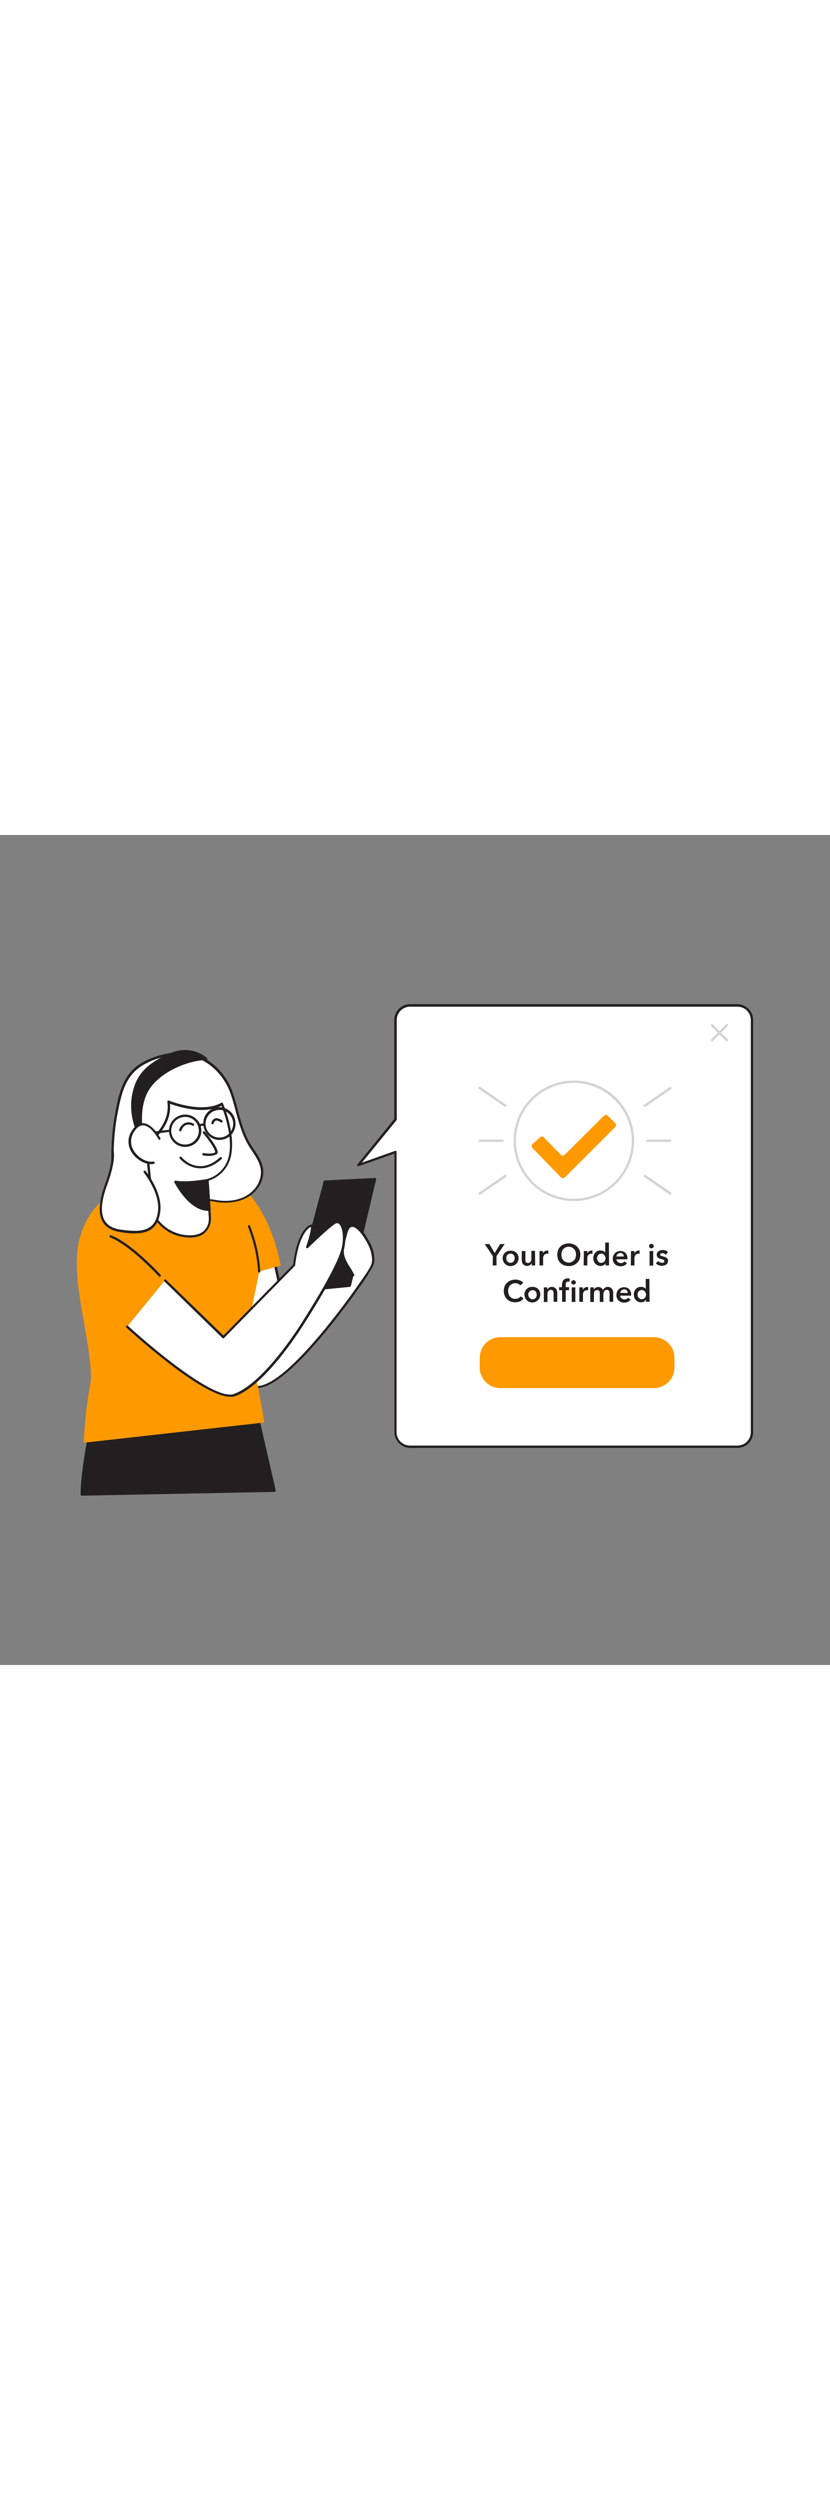 <svg version="1.1" id="Layer_1" xmlns="http://www.w3.org/2000/svg" xmlns:xlink="http://www.w3.org/1999/xlink" x="0px" y="0px" viewBox="0 0 500 500" style="width: 166px;" xml:space="preserve" data-imageid="order-confirmed-94" imageName="Order Confirmed" class="illustrations_image">
<rect x="0" y="0" width="500" height="500" fill="#808080" stroke="none"/>
<style type="text/css">
	.st0_order-confirmed-94{fill:#FFFFFF;}
	.st1_order-confirmed-94{fill:#231F20;}
	.st2_order-confirmed-94{fill:#68E1FD;}
	.st3_order-confirmed-94{fill:none;}
	.st4_order-confirmed-94{fill:#D1D3D4;}
</style>
<g id="Character_order-confirmed-94">
	<path class="st0_order-confirmed-94" d="M163.8,249.2l9.1,42l34.4-39.1l14,12.4c0,0-48.7,72.4-68.1,67.7S139,300,134.9,270.5S163.8,249.2,163.8,249.2z&#10;&#9;&#9;"/>
	<path class="st1_order-confirmed-94" d="M155,333.1c-0.7,0-1.3-0.1-2-0.2c-14.8-3.6-15.7-19.6-16.9-39.9c-0.4-7.2-0.8-14.7-1.9-22.5&#10;&#9;&#9;c-1.2-8.3,0.5-14.5,4.8-18.4c8.5-7.6,24.3-3.8,24.9-3.6c0.3,0.1,0.5,0.3,0.5,0.5l8.9,40.6l33.4-38c0.2-0.3,0.7-0.3,1-0.1&#10;&#9;&#9;c0,0,0,0,0,0l14,12.4c0.3,0.2,0.3,0.6,0.1,0.9C219.9,267.8,175.7,333.1,155,333.1z M154.2,248.9c-4.8,0-10.4,0.9-14.3,4.4&#10;&#9;&#9;s-5.4,9.3-4.4,17.2s1.5,15.3,1.9,22.6c1.1,19.7,2,35.2,15.8,38.6c7.6,1.9,21.7-9.1,40.6-31.8c13.1-15.7,24.3-32,26.4-35.1l-13-11.5&#10;&#9;&#9;l-33.9,38.5c-0.2,0.2-0.4,0.3-0.7,0.2c-0.3-0.1-0.5-0.3-0.5-0.5l-9.1-41.6C160.2,249.2,157.2,248.9,154.2,248.9L154.2,248.9z"/>
	<path class="st1_order-confirmed-94" d="M51.6,373.2c-2.8,18.9-2.4,24.1-2.4,24.1l116.1-2.3l-15.3-66.4l-89,9.5C56.7,349.5,53.5,361.2,51.6,373.2z"/>
	<path class="st1_order-confirmed-94" d="M49.3,398c-0.4,0-0.7-0.3-0.7-0.6c0-0.2-0.5-5.5,2.4-24.3l0,0c1.9-12,5.1-23.8,9.5-35.2&#10;&#9;&#9;c0.1-0.2,0.3-0.4,0.6-0.4l89-9.5c0.4,0,0.7,0.2,0.8,0.5l15.2,66.3c0,0.2,0,0.4-0.1,0.6c-0.1,0.2-0.3,0.3-0.5,0.3L49.3,398L49.3,398&#10;&#9;&#9;z M52.3,373.3c-2.2,15-2.4,21.4-2.4,23.3l114.5-2.3l-14.9-64.9l-88,9.4C57.3,349.9,54.2,361.5,52.3,373.3L52.3,373.3z"/>
	<path class="st2_order-confirmed-94 targetColor" d="M50.4,366.1l108.8-12.2c-10.1-64.7-15.3-30.5-3-91l12.9-3.5c-6-31.3-20.7-45-20.7-45&#10;&#9;&#9;C134,188.5,99,203.6,99,203.6s-40.2,3.2-50.6,37.9c-6.9,23,4.9,55.1,6.4,83C55.2,332.5,52.5,332.1,50.4,366.1z" style="fill: rgb(255, 153, 0);"/>
	<path class="st0_order-confirmed-94" d="M129,220.2c-4-0.6-7.9-1.3-12.1-0.2c-6.2,1.7-11.7,5.3-18.1,6.8c-6.8,1.6-14.3,1.6-21.3,2&#10;&#9;&#9;c-2,0.1,0.2,2.7-1.6,1.6c-6.2-3.7-6.7-12.1-7.3-18.4c-1.3-14.5-1.3-29.4,1.4-43.8c2.4-12.6,4.8-24.6,17-31c8.9-4.7,21.4-7.5,31.2-4&#10;&#9;&#9;c9.9,3.5,17.9,12.4,21.3,22.2c3.8,10.9,5,22,11.3,32c2.8,4.4,6.3,8.7,6.9,13.9c0.8,6.2-2.9,12.5-8.2,15.9s-11.9,4.1-18.2,3.4&#10;&#9;&#9;C130.6,220.5,129.8,220.4,129,220.2z"/>
	<path class="st1_order-confirmed-94" d="M76.5,231.4c-0.4,0-0.7-0.1-1-0.4c-6.3-3.7-7-11.8-7.5-18.2l-0.1-0.8c-1.5-16.6-1-30.9,1.4-44&#10;&#9;&#9;c2.3-12.2,4.6-24.8,17.4-31.5c8-4.2,21.2-7.8,31.8-4.1c9.8,3.5,18.1,12.2,21.7,22.7c1.2,3.6,2.2,7.2,3.1,10.7&#10;&#9;&#9;c2,7.5,3.9,14.5,8.1,21.2c0.5,0.8,1,1.6,1.6,2.4c2.4,3.6,4.9,7.4,5.5,11.8c0.8,6.2-2.6,12.8-8.5,16.5c-6.3,4-13.6,4.1-18.6,3.5&#10;&#9;&#9;c-0.8-0.1-1.7-0.2-2.5-0.4l-0.6-0.1c-3.8-0.6-7.4-1.1-11.2-0.1c-2.9,0.9-5.7,1.9-8.4,3.2c-3.1,1.5-6.4,2.7-9.7,3.6&#10;&#9;&#9;c-5.8,1.4-12.1,1.6-18.1,1.8l-3.3,0.1c-0.1,0-0.2,0-0.3,0.1c0,0.2,0,0.3,0,0.5c0.1,0.4,0,0.9-0.3,1.2&#10;&#9;&#9;C76.7,231.3,76.6,231.4,76.5,231.4z M108.6,132.4c-7.4,0.2-14.7,2-21.2,5.5c-12.2,6.4-14.4,18.6-16.7,30.5&#10;&#9;&#9;c-2.4,12.9-2.9,27.1-1.4,43.6l0.1,0.8c0.5,6,1.2,13.4,6.4,16.9c0-0.3,0.1-0.7,0.3-0.9c0.3-0.4,0.8-0.6,1.3-0.6l3.3-0.1&#10;&#9;&#9;c6-0.2,12.1-0.5,17.8-1.8c3.3-0.9,6.4-2,9.5-3.5c2.8-1.3,5.6-2.4,8.6-3.3c4.1-1.1,7.8-0.5,11.8,0.1l0.6,0.1l0,0l2.5,0.4&#10;&#9;&#9;c4.8,0.6,11.8,0.5,17.7-3.3c5.4-3.4,8.6-9.5,7.9-15.2c-0.5-4.1-2.9-7.7-5.2-11.2c-0.5-0.8-1.1-1.6-1.6-2.4&#10;&#9;&#9;c-4.3-6.9-6.3-14.3-8.3-21.6c-0.9-3.5-1.9-7.1-3.1-10.6c-3.5-10.1-11.5-18.5-20.9-21.8C115,132.9,111.8,132.3,108.6,132.4z"/>
	<path class="st0_order-confirmed-94" d="M133.7,162.1c0,0,7.2,16.8,5.1,30c-1,7.5-6.4,13.7-13.7,15.8l1.5,23.1c0,0,0.9,11.8-13.7,10.9&#10;&#9;&#9;c-8.6-0.6-16.2-5.5-20.3-13.1l-4.3-42.3c0,0,15.8-10.5,13.4-25.6C101.5,160.8,121.6,169,133.7,162.1z"/>
	<path class="st1_order-confirmed-94" d="M114.3,242.5c-0.5,0-1,0-1.6-0.1c-14.8-0.9-20.8-13.3-20.9-13.5c0-0.1-0.1-0.1-0.1-0.2l-4.3-42.3&#10;&#9;&#9;c0-0.3,0.1-0.5,0.3-0.7c0.2-0.1,15.4-10.4,13.1-24.9c0-0.3,0.1-0.5,0.3-0.7c0.2-0.2,0.5-0.2,0.7-0.1c0.2,0.1,19.9,8,31.5,1.3&#10;&#9;&#9;c0.2-0.1,0.4-0.1,0.6-0.1c0.2,0.1,0.3,0.2,0.4,0.4c0.3,0.7,7.3,17.1,5.1,30.4c-1.1,7.6-6.4,13.9-13.7,16.2l1.4,22.5&#10;&#9;&#9;c0.1,3.1-1,6-3.1,8.3C121.9,241.4,118.6,242.5,114.3,242.5z M93.1,228.5c4,7.3,11.4,12,19.7,12.6c4.6,0.3,8.1-0.7,10.3-2.9&#10;&#9;&#9;c1.8-2,2.8-4.5,2.7-7.2l-1.5-23.1c0-0.3,0.2-0.7,0.6-0.7c7.1-2,12.2-8,13.2-15.2c1.9-11.3-3.4-25.5-4.7-28.9&#10;&#9;&#9;c-10.8,5.6-26.6,0.4-31-1.2c1.3,13.5-11.2,23.2-13.5,24.9L93.1,228.5z"/>
	<path class="st1_order-confirmed-94" d="M125.9,193.3c-1.2,0-2.4-0.1-3.5-0.3c-0.4-0.1-0.6-0.5-0.5-0.9c0.1-0.3,0.4-0.6,0.8-0.5c0.1,0,4.7,0.9,6.9-0.4&#10;&#9;&#9;c0.3-1.8-4.1-7.9-7.3-11.6c-0.3-0.3-0.2-0.7,0.1-1c0.3-0.3,0.7-0.2,1,0.1c0,0,0,0,0,0c1.4,1.6,8.1,9.7,7.7,12.6&#10;&#9;&#9;c-0.1,0.5-0.3,0.9-0.7,1.1C128.9,193,127.4,193.4,125.9,193.3z"/>
	<path class="st1_order-confirmed-94" d="M120.8,200.8c-0.8,0-1.7-0.1-2.5-0.2c-5.7-1-9.6-5-10.1-5.9c-0.2-0.3-0.1-0.8,0.3-0.9c0,0,0,0,0,0&#10;&#9;&#9;c0.3-0.2,0.8,0,0.9,0.3c2.4,2.7,5.6,4.6,9.2,5.2c4.7,0.8,9.4-1,14-5.2c0.3-0.2,0.8-0.1,1,0.2c0.2,0.2,0.2,0.6,0,0.8&#10;&#9;&#9;C129.4,198.9,125.1,200.8,120.8,200.8z"/>
	<path class="st1_order-confirmed-94" d="M125,207.8c0,0-12.2,2.3-19.4,1c0,0,8.9,17.7,20.6,16.8L125,207.8z"/>
	<path class="st1_order-confirmed-94" d="M125.4,226.4c-11.6,0-20-16.5-20.4-17.2c-0.1-0.2-0.1-0.5,0.1-0.7c0.2-0.2,0.4-0.3,0.7-0.3c7,1.3,19-1,19.1-1&#10;&#9;&#9;c0.4-0.1,0.8,0.2,0.8,0.6c0,0,0,0,0,0.1l1.2,17.8c0,0.4-0.3,0.7-0.6,0.7c0,0,0,0,0,0L125.4,226.4z M106.9,209.7&#10;&#9;&#9;c2.2,3.8,9.5,15.2,18.5,15.2h0.1l-1.1-16.3C121.7,209.1,113.1,210.4,106.9,209.7z"/>
	<polygon class="st1_order-confirmed-94" points="195.6,208.6 226,207.1 210.8,271.5 178.1,274.7 &#9;"/>
	<path class="st1_order-confirmed-94" d="M178.1,275.4c-0.2,0-0.4-0.1-0.5-0.2c-0.1-0.2-0.2-0.4-0.1-0.6l17.5-66c0.1-0.3,0.3-0.5,0.6-0.5l30.3-1.5&#10;&#9;&#9;c0.2,0,0.4,0.1,0.6,0.2c0.1,0.2,0.2,0.4,0.1,0.6l-15.2,64.3c-0.1,0.3-0.3,0.5-0.6,0.5L178.1,275.4L178.1,275.4z M196.1,209.3&#10;&#9;&#9;L179,273.9l31.1-3.1l14.9-62.9L196.1,209.3z"/>
	<path class="st1_order-confirmed-94" d="M156.2,263.6c-0.4,0-0.7-0.3-0.7-0.6c-0.6-9.3-2.7-18.4-6.1-27c-0.1-0.4,0.1-0.8,0.4-0.9&#10;&#9;&#9;c0.3-0.1,0.7,0,0.8,0.3c3.5,8.8,5.6,18.1,6.2,27.5C156.9,263.2,156.6,263.6,156.2,263.6C156.3,263.6,156.3,263.6,156.2,263.6&#10;&#9;&#9;L156.2,263.6z"/>
	<path class="st1_order-confirmed-94" d="M108.6,178.5c-0.1,0-0.1,0-0.2,0c-0.4-0.1-0.6-0.5-0.5-0.9c0,0,0,0,0,0c0.6-1.8,1.8-3.3,3.5-4.1&#10;&#9;&#9;c1.7-0.7,3.6-0.5,5.2,0.4c0.4,0.2,0.5,0.6,0.3,0.9s-0.6,0.5-0.9,0.3c0,0,0,0,0,0c-1.2-0.7-2.7-0.8-4-0.4c-1.3,0.7-2.3,1.9-2.7,3.3&#10;&#9;&#9;C109.2,178.3,108.9,178.5,108.6,178.5z"/>
	<path class="st1_order-confirmed-94" d="M128,174.3h-0.1c-0.4-0.1-0.6-0.4-0.6-0.8c0.2-1.2,1-2.2,2-2.7c1.2-0.5,2.7-0.1,4.5,1.1c0.3,0.2,0.4,0.7,0.2,1&#10;&#9;&#9;c0,0,0,0,0,0c-0.2,0.3-0.7,0.4-1,0.2c0,0,0,0,0,0c-1.3-0.9-2.4-1.3-3.1-1c-0.6,0.4-1.1,1-1.2,1.7&#10;&#9;&#9;C128.6,174.1,128.3,174.3,128,174.3z"/>
	<path class="st0_order-confirmed-94" d="M67.8,190.4c0,0,1.7,5.1-3.7,20s-5.2,26.2,8.4,28.3s21.5,0.4,23.3-11.1S87.2,203,87.2,203"/>
	<path class="st1_order-confirmed-94" d="M81,240c-2.9,0-5.7-0.3-8.6-0.8c-5-0.8-8.5-2.8-10.5-6.1c-2.9-4.9-2.4-12.4,1.5-23.1&#10;&#9;&#9;c5.2-14.3,3.7-19.4,3.7-19.5c-0.1-0.4,0.1-0.7,0.4-0.9c0,0,0,0,0,0c0.4-0.1,0.8,0.1,0.9,0.4c0,0,0,0,0,0c0.1,0.2,1.7,5.5-3.7,20.4&#10;&#9;&#9;c-3.8,10.3-4.3,17.4-1.6,21.9c1.8,2.9,4.8,4.7,9.5,5.4c12.9,1.9,20.8,0.8,22.5-10.6c1.7-11.1-8.4-23.7-8.5-23.8&#10;&#9;&#9;c-0.2-0.3-0.2-0.7,0.1-1c0.3-0.2,0.7-0.2,1,0.1c0.4,0.5,10.6,13.2,8.8,24.9C95.1,237,89.4,240,81,240z"/>
	<path class="st0_order-confirmed-94" d="M214.1,274.7c11.2-15.9,11.2-15.9,10.6-21.4c-0.5-4.2-2.6-7.9-4.8-11.4c-2.8-4.4-8.9-11.1-11.2-2.2&#10;&#9;&#9;c-1.1,4.3-2.9,9.7-1.7,14.1c1.1,4.1,4.2,7.5,5.9,11.4"/>
	<path class="st1_order-confirmed-94" d="M214.1,275.4c-0.1,0-0.3,0-0.4-0.1c-0.3-0.2-0.4-0.6-0.2-1c0,0,0,0,0,0c11.1-15.7,11.1-15.7,10.4-20.9&#10;&#9;&#9;c-0.5-4.2-2.7-7.9-4.7-11.1c-2.1-3.3-5.2-6.6-7.3-6.2c-1.4,0.2-2.3,2.2-2.7,3.9l-0.4,1.5c-1.1,4-2.3,8.5-1.3,12.2&#10;&#9;&#9;c0.8,2.4,1.9,4.6,3.3,6.6c1,1.5,1.8,3,2.6,4.6c0.2,0.4,0,0.8-0.4,0.9c-0.4,0.2-0.8,0-0.9-0.4l0,0c-0.7-1.5-1.6-3-2.5-4.5&#10;&#9;&#9;c-1.5-2.2-2.6-4.5-3.4-7c-1.1-4.1,0.1-8.8,1.3-13l0.4-1.5c0.8-3,2.1-4.6,3.8-4.9c3.6-0.6,7.6,5.1,8.7,6.9c2.1,3.3,4.4,7.2,4.9,11.6&#10;&#9;&#9;c0.7,5.7,0.7,5.7-10.7,21.8C214.6,275.2,214.3,275.4,214.1,275.4z"/>
	<path class="st0_order-confirmed-94" d="M76.6,296.2c0,0,50.3,46.4,64.6,41.1s31.1-27.5,40.9-42.9s22.6-36.8,24.5-46.3s-1.1-16.6-4.6-14.8&#10;&#9;&#9;s-16.9,14.8-16.9,14.8s4.5-12.8,2.4-12.8s-8.3,5.6-10.4,23.7l-42.7,43.4l-35.1-34.1"/>
	<path class="st1_order-confirmed-94" d="M138.7,338.4c-17.2,0-60.6-39.9-62.6-41.7c-0.3-0.3-0.3-0.7,0-1c0,0,0,0,0,0c0.3-0.3,0.7-0.3,1,0&#10;&#9;&#9;c0.1,0.1,12.7,11.7,26.9,22.5c18.6,14.2,31.4,20.6,37,18.5c16.3-6,35.2-34.1,40.6-42.6c10.1-15.9,22.6-36.7,24.4-46&#10;&#9;&#9;c1.3-6.8,0.1-12.4-1.9-13.9c-0.5-0.4-1.2-0.5-1.8-0.2c-3.4,1.7-16.6,14.6-16.7,14.7c-0.3,0.3-0.7,0.3-1,0c-0.2-0.2-0.3-0.5-0.2-0.7&#10;&#9;&#9;c1.7-4.9,3.2-10.6,2.9-11.9c-1.4,0.3-7.4,4.8-9.5,23.1c0,0.2-0.1,0.3-0.2,0.4L135,303c-0.3,0.3-0.7,0.3-1,0l-35-34.1&#10;&#9;&#9;c-0.3-0.3-0.3-0.7,0-1c0,0,0,0,0,0c0.3-0.3,0.7-0.3,1,0l34.6,33.6l42-42.7c2.1-18.1,8.4-24.1,11-24.1h0.1c0.4,0,0.7,0.2,0.9,0.5&#10;&#9;&#9;c0.9,1.4-0.5,6.6-1.7,10.5c3.9-3.8,12.2-11.6,15-13c1-0.5,2.3-0.4,3.2,0.4c2.7,2.1,3.7,8.5,2.4,15.3c-1.9,9.5-14.4,30.5-24.6,46.5&#10;&#9;&#9;c-7,11-25.1,37.2-41.3,43.2C140.6,338.3,139.6,338.5,138.7,338.4z"/>
	<path class="st1_order-confirmed-94" d="M111.5,187.9c-5.4,0-9.7-4.4-9.7-9.8s4.4-9.7,9.8-9.7c4.6,0,8.6,3.3,9.5,7.8l0,0c1.1,5.3-2.3,10.4-7.6,11.5&#10;&#9;&#9;C112.8,187.8,112.2,187.9,111.5,187.9z M111.5,169.8c-0.6,0-1.1,0.1-1.7,0.2c-4.5,0.9-7.4,5.3-6.5,9.8c0.9,4.5,5.3,7.4,9.8,6.5&#10;&#9;&#9;c4.5-0.9,7.4-5.3,6.5-9.8c0,0,0,0,0,0l0,0C118.9,172.6,115.5,169.8,111.5,169.8L111.5,169.8z"/>
	<path class="st1_order-confirmed-94" d="M132.2,183.7c-4.6,0-8.6-3.3-9.5-7.8c-1.2-5.2,2-10.5,7.2-11.7c5.2-1.2,10.5,2,11.7,7.2c0,0.2,0.1,0.4,0.1,0.6&#10;&#9;&#9;l0,0c1.1,5.3-2.3,10.4-7.6,11.5C133.5,183.6,132.8,183.7,132.2,183.7z M132.2,165.6c-0.6,0-1.1,0.1-1.7,0.2&#10;&#9;&#9;c-4.5,0.9-7.4,5.3-6.5,9.8c0.9,4.5,5.3,7.4,9.8,6.5c4.5-0.9,7.4-5.3,6.5-9.8c0,0,0,0,0,0l0,0C139.5,168.4,136.1,165.6,132.2,165.6&#10;&#9;&#9;L132.2,165.6z"/>
	<path class="st1_order-confirmed-94" d="M120.2,176.2c-0.1,0-0.3,0-0.4-0.1c-0.3-0.2-0.5-0.6-0.3-1c0,0,0,0,0,0c0.8-1.3,2.6-1.7,3.9-0.9c0,0,0,0,0,0&#10;&#9;&#9;c0.3,0.2,0.5,0.6,0.3,0.9c-0.2,0.3-0.6,0.5-0.9,0.3l0,0c-1.4-0.7-2,0.2-2,0.4C120.8,176.1,120.5,176.2,120.2,176.2z"/>
	<line class="st3_order-confirmed-94" x1="102.3" y1="178.2" x2="85.5" y2="180.2"/>
	<path class="st1_order-confirmed-94" d="M85.5,180.9c-0.4,0-0.7-0.3-0.7-0.7c0-0.4,0.3-0.7,0.7-0.7l16.8-2c0.4-0.1,0.8,0.1,0.8,0.5&#10;&#9;&#9;c0.1,0.4-0.1,0.8-0.5,0.8c-0.1,0-0.1,0-0.2,0L85.5,180.9L85.5,180.9z"/>
	<path class="st1_order-confirmed-94" d="M86.8,186.3c0,0-5.8-19.4,1.9-32.6c6.4-11,23.1-18.5,35.5-18.9c0,0-8.8-8.2-21.6-2.7S83,144.1,80.4,155.5&#10;&#9;&#9;C76.8,172.1,86.8,186.3,86.8,186.3z"/>
	<path class="st1_order-confirmed-94" d="M86.8,187c-0.2,0-0.4-0.1-0.6-0.3c-0.1-0.1-10.1-14.6-6.4-31.3c2.4-11.2,8.8-17.9,22.6-23.9&#10;&#9;&#9;c7.4-3.4,16.1-2.4,22.3,2.8c0.2,0.2,0.3,0.5,0.2,0.8c-0.1,0.3-0.4,0.4-0.6,0.4c-11.8,0.4-28.5,7.6-34.9,18.6&#10;&#9;&#9;c-7.4,12.8-1.9,31.9-1.9,32c0.1,0.3-0.1,0.7-0.4,0.8C87,186.9,86.9,187,86.8,187z M111.5,130.9c-3,0-5.9,0.7-8.6,1.9&#10;&#9;&#9;c-13.3,5.8-19.4,12.2-21.7,22.9c-2.4,10.9,1.2,20.8,3.9,26.1c-1.2-6.6-2.4-19,3.1-28.4c6.3-10.8,22.2-18.1,34.2-19.2&#10;&#9;&#9;C119.1,132,115.3,130.9,111.5,130.9L111.5,130.9z"/>
	<path class="st0_order-confirmed-94" d="M95.9,182.9c0,0-8.2-15.6-15.5-4.9s5,20.9,12.1,19.5"/>
	<path class="st1_order-confirmed-94" d="M91.1,198.3c-4,0-8.9-2.8-11.6-6.9c-2.9-4.2-2.8-9.8,0.3-13.8c1.9-2.8,4.1-4.1,6.6-4c5.6,0.4,10,8.7,10.2,9&#10;&#9;&#9;c0.2,0.3,0,0.8-0.3,0.9c-0.3,0.2-0.8,0-0.9-0.3l0,0c0-0.1-4.2-8-9-8.3c-1.9-0.1-3.7,1-5.3,3.4c-2.7,3.6-2.9,8.5-0.3,12.2&#10;&#9;&#9;c2.7,4.2,7.9,6.9,11.6,6.2c0.4,0,0.7,0.2,0.8,0.6c0,0.3-0.2,0.7-0.5,0.8C92.1,198.2,91.6,198.3,91.1,198.3z"/>
	<path class="st1_order-confirmed-94" d="M96.1,266c-0.2,0-0.4-0.1-0.5-0.2c-0.2-0.2-17.3-18.8-29.1-23.3c-0.4-0.1-0.6-0.5-0.5-0.9s0.5-0.6,0.9-0.5&#10;&#9;&#9;c0,0,0.1,0,0.1,0.1c12.1,4.6,29,22.9,29.7,23.7c0.3,0.3,0.2,0.7,0,1C96.4,265.9,96.2,266,96.1,266z"/>
</g>
<g id="notification_order-confirmed-94">
	<path class="st0_order-confirmed-94" d="M444.2,102.7H247.1c-4.9,0-8.8,3.9-8.8,8.8v0v60l-22.4,27.4l22.4-8v168.8c0,4.9,3.9,8.8,8.8,8.8h197.2&#10;&#9;&#9;c4.9,0,8.8-3.9,8.8-8.8V111.5C453,106.6,449.1,102.7,444.2,102.7z"/>
	<path class="st1_order-confirmed-94" d="M444.2,369.2H247.1c-5.2,0-9.5-4.3-9.5-9.5V191.9l-21.5,7.6c-0.3,0.1-0.6,0-0.8-0.3c-0.2-0.2-0.2-0.6,0-0.8&#10;&#9;&#9;l22.2-27.3v-59.7c0-5.2,4.3-9.5,9.5-9.5h197.2c5.2,0,9.5,4.3,9.5,9.5v248.3C453.7,365,449.5,369.2,444.2,369.2z M238.2,190.2&#10;&#9;&#9;c0.1,0,0.3,0,0.4,0.1c0.2,0.1,0.3,0.3,0.3,0.6v168.8c0,4.5,3.6,8.1,8.1,8.1h197.2c4.5,0,8.1-3.6,8.1-8.1V111.5&#10;&#9;&#9;c0-4.5-3.6-8.1-8.1-8.1l0,0H247.1c-4.5,0-8.1,3.6-8.1,8.1v60c0,0.2-0.1,0.3-0.2,0.4L218,197.4l20-7.1&#10;&#9;&#9;C238.1,190.2,238.2,190.2,238.2,190.2L238.2,190.2z"/>
	<path class="st2_order-confirmed-94 targetColor" d="M301.4,302.5h92.5c6.8,0,12.4,5.5,12.4,12.4v5.9c0,6.8-5.5,12.4-12.4,12.4h-92.5c-6.8,0-12.4-5.5-12.4-12.4&#10;&#9;&#9;v-5.9C289,308,294.5,302.5,301.4,302.5z" style="fill: rgb(255, 153, 0);"/>
	<path class="st1_order-confirmed-94" d="M296.9,253.7l-4.9-7.3h2.8l3.2,5.4l3.3-5.4h2.7l-4.9,7.3v5.6h-2.3L296.9,253.7z"/>
	<path class="st1_order-confirmed-94" d="M302.8,254.9c0-0.6,0.1-1.3,0.4-1.9c0.2-0.5,0.6-1,1-1.4c0.4-0.4,0.9-0.7,1.5-0.9c0.6-0.2,1.2-0.3,1.9-0.3&#10;&#9;&#9;c0.6,0,1.3,0.1,1.9,0.3c0.6,0.2,1.1,0.5,1.5,0.9c0.4,0.4,0.8,0.9,1,1.4c0.3,0.6,0.4,1.2,0.4,1.9c0,0.6-0.1,1.3-0.4,1.9&#10;&#9;&#9;c-0.2,0.6-0.6,1.1-1,1.5c-0.4,0.4-1,0.8-1.5,1c-0.6,0.2-1.2,0.4-1.9,0.4c-0.6,0-1.3-0.1-1.9-0.4c-0.6-0.2-1.1-0.6-1.5-1&#10;&#9;&#9;c-0.4-0.4-0.8-0.9-1-1.5C302.9,256.2,302.8,255.5,302.8,254.9z M305,254.9c0,0.3,0.1,0.7,0.1,1c0.1,0.3,0.3,0.6,0.5,0.9&#10;&#9;&#9;c0.4,0.6,1.2,0.9,1.9,0.9c0.4,0,0.8-0.1,1.1-0.2c0.3-0.2,0.6-0.4,0.8-0.7c0.2-0.3,0.4-0.6,0.5-0.9c0.2-0.7,0.2-1.3,0-2&#10;&#9;&#9;c-0.1-0.3-0.3-0.6-0.5-0.9c-0.2-0.3-0.5-0.5-0.8-0.6c-0.4-0.2-0.7-0.3-1.1-0.2c-0.4,0-0.8,0.1-1.1,0.2c-0.3,0.2-0.6,0.4-0.8,0.6&#10;&#9;&#9;c-0.2,0.3-0.4,0.6-0.5,0.9C305.1,254.2,305,254.6,305,254.9L305,254.9z"/>
	<path class="st1_order-confirmed-94" d="M322.4,259.3h-2.1v-1.4l0,0c-0.5,1-1.6,1.7-2.7,1.7c-0.5,0-1-0.1-1.5-0.3c-0.4-0.2-0.7-0.5-1-0.8&#10;&#9;&#9;c-0.3-0.3-0.5-0.7-0.6-1.1c-0.1-0.4-0.2-0.9-0.2-1.3v-5.5h2.2v4.9c0,0.3,0,0.5,0,0.8c0,0.3,0.1,0.5,0.2,0.8&#10;&#9;&#9;c0.1,0.2,0.3,0.4,0.5,0.5c0.3,0.2,0.6,0.2,0.9,0.2c0.6,0,1.2-0.3,1.5-0.8c0.2-0.2,0.3-0.5,0.4-0.8c0.1-0.3,0.1-0.6,0.1-0.9v-4.8&#10;&#9;&#9;h2.2L322.4,259.3z"/>
	<path class="st1_order-confirmed-94" d="M325,250.6h2.1v1.4l0,0c0.2-0.5,0.6-0.9,1-1.2c0.5-0.3,1-0.5,1.5-0.5h0.4c0.1,0,0.2,0,0.3,0v2&#10;&#9;&#9;c-0.1,0-0.3-0.1-0.4-0.1h-0.3c-0.4,0-0.8,0.1-1.2,0.3c-0.3,0.2-0.5,0.4-0.7,0.7c-0.2,0.2-0.3,0.5-0.4,0.8c-0.1,0.2-0.1,0.4-0.1,0.6&#10;&#9;&#9;v4.7H325V250.6z"/>
	<path class="st1_order-confirmed-94" d="M335.7,252.8c0-1,0.2-1.9,0.5-2.8c0.3-0.8,0.8-1.5,1.4-2.1c0.6-0.6,1.4-1.1,2.2-1.4c0.9-0.3,1.8-0.5,2.8-0.5&#10;&#9;&#9;c1,0,1.9,0.2,2.8,0.5c0.8,0.3,1.6,0.8,2.2,1.4c0.6,0.6,1.1,1.3,1.5,2.1c0.4,0.9,0.5,1.8,0.5,2.8c0,0.9-0.2,1.9-0.5,2.8&#10;&#9;&#9;c-0.3,0.8-0.8,1.5-1.5,2.2c-0.6,0.6-1.4,1.1-2.2,1.4c-0.9,0.3-1.8,0.5-2.8,0.5c-0.9,0-1.9-0.2-2.8-0.5c-0.8-0.3-1.6-0.8-2.2-1.4&#10;&#9;&#9;c-0.6-0.6-1.1-1.3-1.4-2.1C335.9,254.7,335.7,253.8,335.7,252.8z M338.2,252.8c0,0.6,0.1,1.3,0.3,1.9c0.2,0.6,0.5,1.1,0.9,1.5&#10;&#9;&#9;c0.4,0.4,0.9,0.8,1.4,1c0.6,0.2,1.2,0.4,1.8,0.4c0.6,0,1.2-0.1,1.8-0.4c0.5-0.2,1-0.6,1.4-1c0.4-0.4,0.7-0.9,0.9-1.5&#10;&#9;&#9;c0.2-0.6,0.3-1.3,0.3-1.9c0-0.6-0.1-1.3-0.3-1.9c-0.2-0.6-0.5-1.1-0.9-1.5c-0.4-0.4-0.9-0.8-1.4-1c-0.6-0.3-1.2-0.4-1.8-0.4&#10;&#9;&#9;c-0.6,0-1.2,0.1-1.8,0.4c-0.5,0.2-1,0.6-1.4,1c-0.4,0.4-0.7,0.9-0.9,1.5C338.3,251.6,338.2,252.2,338.2,252.8z"/>
	<path class="st1_order-confirmed-94" d="M351.7,250.6h2.1v1.4l0,0c0.2-0.5,0.6-0.9,1-1.2c0.5-0.3,1-0.5,1.5-0.5h0.3c0.1,0,0.2,0,0.3,0v2&#10;&#9;&#9;c-0.1,0-0.3-0.1-0.4-0.1h-0.3c-0.4,0-0.8,0.1-1.2,0.3c-0.3,0.2-0.5,0.4-0.7,0.7c-0.2,0.2-0.3,0.5-0.4,0.8c-0.1,0.2-0.1,0.4-0.1,0.6&#10;&#9;&#9;v4.7h-2.2L351.7,250.6z"/>
	<path class="st1_order-confirmed-94" d="M366.9,259.3h-2.1V258l0,0c-0.3,0.5-0.7,0.9-1.3,1.2c-0.5,0.3-1.1,0.4-1.7,0.4c-0.6,0-1.2-0.1-1.8-0.4&#10;&#9;&#9;c-0.5-0.2-1-0.6-1.4-1c-0.4-0.4-0.7-0.9-0.9-1.5c-0.2-0.6-0.3-1.2-0.3-1.8c0-0.6,0.1-1.2,0.3-1.8c0.2-0.5,0.5-1,0.9-1.5&#10;&#9;&#9;c0.8-0.9,1.9-1.4,3.1-1.3c0.4,0,0.7,0,1.1,0.1c0.3,0.1,0.6,0.2,0.8,0.3c0.2,0.1,0.4,0.3,0.6,0.4c0.2,0.1,0.3,0.3,0.4,0.5h0v-6.1&#10;&#9;&#9;h2.2L366.9,259.3z M359.7,254.9c0,0.3,0.1,0.7,0.1,1c0.1,0.3,0.3,0.6,0.5,0.9c0.2,0.3,0.5,0.5,0.8,0.7c0.3,0.2,0.7,0.3,1.1,0.2&#10;&#9;&#9;c0.4,0,0.7-0.1,1.1-0.2c0.3-0.2,0.6-0.4,0.8-0.6c0.2-0.3,0.4-0.6,0.5-0.9c0.2-0.6,0.2-1.4,0-2c-0.2-0.7-0.7-1.2-1.3-1.6&#10;&#9;&#9;c-0.3-0.2-0.7-0.3-1.1-0.2c-0.7,0-1.5,0.3-1.9,0.9c-0.2,0.3-0.4,0.6-0.5,0.9C359.8,254.2,359.7,254.6,359.7,254.9z"/>
	<path class="st1_order-confirmed-94" d="M378,255v0.3c0,0.1,0,0.2,0,0.3h-6.6c0,0.3,0.1,0.6,0.2,0.9c0.1,0.3,0.3,0.5,0.6,0.7c0.2,0.2,0.5,0.3,0.8,0.5&#10;&#9;&#9;c0.3,0.1,0.6,0.2,0.9,0.2c0.5,0,1-0.1,1.4-0.3c0.4-0.2,0.7-0.5,0.9-0.8l1.5,1.2c-0.9,1.2-2.3,1.8-3.8,1.8c-0.6,0-1.3-0.1-1.9-0.3&#10;&#9;&#9;c-0.5-0.2-1-0.5-1.5-0.9c-0.4-0.4-0.8-0.9-1-1.4c-0.2-0.6-0.4-1.3-0.4-1.9c0-0.7,0.1-1.3,0.4-1.9c0.2-0.6,0.6-1.1,1-1.5&#10;&#9;&#9;c0.4-0.4,0.9-0.8,1.5-1c0.6-0.2,1.2-0.3,1.8-0.3c0.6,0,1.2,0.1,1.7,0.3c0.5,0.2,1,0.5,1.3,0.9c0.4,0.4,0.7,0.9,0.9,1.5&#10;&#9;&#9;C377.9,253.6,378,254.3,378,255z M375.8,254c0-0.3,0-0.5-0.1-0.8c-0.1-0.3-0.2-0.5-0.4-0.7c-0.2-0.2-0.4-0.4-0.6-0.5&#10;&#9;&#9;c-0.3-0.1-0.6-0.2-0.9-0.2c-0.6,0-1.2,0.2-1.7,0.6c-0.4,0.4-0.7,0.9-0.8,1.5H375.8z"/>
	<path class="st1_order-confirmed-94" d="M380.1,250.6h2.1v1.4l0,0c0.2-0.5,0.6-0.9,1-1.2c0.4-0.3,1-0.5,1.5-0.5h0.3c0.1,0,0.2,0,0.3,0v2&#10;&#9;&#9;c-0.1,0-0.3-0.1-0.4-0.1h-0.3c-0.4,0-0.8,0.1-1.2,0.3c-0.3,0.2-0.5,0.4-0.7,0.7c-0.2,0.2-0.3,0.5-0.4,0.8c-0.1,0.2-0.1,0.4-0.1,0.6&#10;&#9;&#9;v4.7H380L380.1,250.6z"/>
	<path class="st1_order-confirmed-94" d="M391,247.6c0-0.3,0.1-0.7,0.4-0.9c0.3-0.3,0.6-0.4,1-0.4c0.4,0,0.7,0.1,1,0.4c0.5,0.5,0.6,1.3,0.1,1.8&#10;&#9;&#9;c0,0,0,0-0.1,0.1c-0.3,0.2-0.6,0.4-1,0.4c-0.4,0-0.7-0.1-1-0.4C391.1,248.3,391,247.9,391,247.6z M391.3,250.6h2.2v8.8h-2.2V250.6z&#10;&#9;&#9;"/>
	<path class="st1_order-confirmed-94" d="M401,252.9c-0.2-0.3-0.5-0.5-0.8-0.7c-0.3-0.2-0.7-0.3-1.1-0.3c-0.3,0-0.7,0.1-1,0.2c-0.3,0.1-0.5,0.4-0.4,0.7&#10;&#9;&#9;c0,0.3,0.2,0.6,0.5,0.7c0.5,0.2,0.9,0.3,1.4,0.4c0.3,0.1,0.7,0.2,1,0.3c0.3,0.1,0.6,0.3,0.9,0.5c0.3,0.2,0.5,0.4,0.7,0.7&#10;&#9;&#9;c0.2,0.3,0.3,0.7,0.2,1.1c0,0.5-0.1,0.9-0.3,1.4c-0.2,0.4-0.5,0.7-0.8,0.9c-0.4,0.2-0.8,0.4-1.2,0.5c-0.5,0.1-0.9,0.2-1.4,0.2&#10;&#9;&#9;c-0.7,0-1.4-0.1-2-0.4c-0.6-0.2-1.2-0.6-1.6-1.1l1.4-1.4c0.3,0.3,0.6,0.6,1,0.8c0.4,0.2,0.8,0.3,1.3,0.3c0.2,0,0.3,0,0.5,0&#10;&#9;&#9;c0.2,0,0.3-0.1,0.5-0.2c0.1-0.1,0.3-0.2,0.3-0.3c0.1-0.1,0.1-0.3,0.1-0.5c0-0.3-0.2-0.7-0.5-0.8c-0.5-0.2-1-0.4-1.5-0.5&#10;&#9;&#9;c-0.3-0.1-0.6-0.2-1-0.3c-0.3-0.1-0.6-0.3-0.8-0.5c-0.2-0.2-0.4-0.4-0.6-0.7c-0.1-0.3-0.2-0.7-0.2-1c0-0.4,0.1-0.9,0.3-1.3&#10;&#9;&#9;c0.2-0.3,0.5-0.6,0.8-0.9c0.3-0.2,0.7-0.4,1.1-0.5c0.4-0.1,0.8-0.2,1.3-0.2c0.6,0,1.3,0.1,1.9,0.3c0.6,0.2,1.1,0.5,1.4,1L401,252.9&#10;&#9;&#9;z"/>
	<path class="st1_order-confirmed-94" d="M313.4,271.3c-0.3-0.4-0.8-0.8-1.3-1c-1.1-0.4-2.3-0.4-3.4,0c-0.5,0.2-1,0.6-1.4,1c-0.4,0.4-0.7,0.9-0.9,1.5&#10;&#9;&#9;c-0.2,0.6-0.3,1.2-0.3,1.9c0,0.7,0.1,1.3,0.3,1.9c0.2,0.6,0.5,1.1,0.9,1.5c0.4,0.4,0.8,0.8,1.4,1c0.6,0.2,1.2,0.4,1.8,0.3&#10;&#9;&#9;c0.6,0,1.3-0.1,1.8-0.4c0.5-0.2,1-0.6,1.3-1.1l1.8,1.3c-0.6,0.7-1.3,1.3-2.1,1.7c-0.9,0.4-1.9,0.6-2.9,0.6c-1,0-1.9-0.2-2.8-0.5&#10;&#9;&#9;c-1.6-0.6-3-1.9-3.6-3.6c-0.7-1.8-0.7-3.8,0-5.6c0.3-0.8,0.8-1.5,1.5-2.1c0.6-0.6,1.4-1,2.2-1.4c0.9-0.3,1.8-0.5,2.8-0.5&#10;&#9;&#9;c0.4,0,0.9,0,1.3,0.1c0.9,0.2,1.7,0.5,2.5,1c0.4,0.2,0.7,0.5,0.9,0.9L313.4,271.3z"/>
	<path class="st1_order-confirmed-94" d="M315.9,276.8c0-0.6,0.1-1.3,0.4-1.9c0.5-1.1,1.4-2,2.5-2.4c0.6-0.2,1.2-0.3,1.9-0.3c0.6,0,1.3,0.1,1.9,0.3&#10;&#9;&#9;c0.6,0.2,1.1,0.5,1.5,0.9c0.4,0.4,0.8,0.9,1,1.5c0.3,0.6,0.4,1.2,0.4,1.9c0,0.7-0.1,1.3-0.4,1.9c-0.2,0.6-0.6,1.1-1,1.5&#10;&#9;&#9;c-0.4,0.4-1,0.7-1.5,1c-0.6,0.2-1.2,0.4-1.9,0.4c-0.6,0-1.3-0.1-1.9-0.4c-0.6-0.2-1.1-0.5-1.5-1c-0.4-0.4-0.8-0.9-1-1.5&#10;&#9;&#9;C316.1,278.1,315.9,277.4,315.9,276.8z M318.2,276.8c0,0.3,0.1,0.7,0.2,1c0.1,0.3,0.2,0.6,0.5,0.9c0.2,0.3,0.5,0.5,0.8,0.7&#10;&#9;&#9;c0.3,0.2,0.7,0.3,1.1,0.3c0.7,0,1.5-0.3,1.9-0.9c0.2-0.3,0.4-0.6,0.5-0.9c0.1-0.3,0.1-0.7,0.1-1c0-0.3-0.1-0.7-0.1-1&#10;&#9;&#9;c-0.1-0.3-0.3-0.6-0.5-0.9c-0.2-0.3-0.5-0.5-0.8-0.6c-0.4-0.2-0.7-0.3-1.1-0.2c-0.4,0-0.8,0.1-1.1,0.2c-0.3,0.2-0.6,0.4-0.8,0.6&#10;&#9;&#9;c-0.2,0.3-0.4,0.6-0.5,0.9C318.2,276.1,318.2,276.5,318.2,276.8z"/>
	<path class="st1_order-confirmed-94" d="M327.6,272.5h2.1v1.4l0,0c0.2-0.5,0.6-0.9,1-1.2c0.5-0.3,1.1-0.5,1.7-0.5c0.5,0,1,0.1,1.5,0.3&#10;&#9;&#9;c0.4,0.2,0.7,0.5,1,0.8c0.3,0.3,0.5,0.7,0.6,1.1c0.1,0.4,0.2,0.9,0.2,1.3v5.5h-2.2v-4.9c0-0.3,0-0.5-0.1-0.8c0-0.3-0.1-0.5-0.2-0.8&#10;&#9;&#9;c-0.1-0.2-0.3-0.4-0.5-0.5c-0.3-0.2-0.6-0.2-0.9-0.2c-0.6,0-1.2,0.3-1.5,0.8c-0.2,0.2-0.3,0.5-0.4,0.8c-0.1,0.3-0.1,0.6-0.1,0.9&#10;&#9;&#9;v4.8h-2.2L327.6,272.5z"/>
	<path class="st1_order-confirmed-94" d="M338.5,274.2h-1.7v-1.8h1.7v-1.3c0-0.5,0.1-1,0.2-1.5c0.1-0.5,0.3-0.9,0.6-1.3c0.3-0.4,0.7-0.7,1.1-0.9&#10;&#9;&#9;c0.5-0.2,1.1-0.3,1.7-0.3c0.2,0,0.4,0,0.6,0c0.2,0,0.3,0.1,0.5,0.1l-0.1,1.9c-0.1,0-0.3-0.1-0.4-0.1c-0.1,0-0.3,0-0.5,0&#10;&#9;&#9;c-0.5,0-1,0.2-1.2,0.7c-0.1,0.2-0.2,0.4-0.2,0.6c0,0.2,0,0.4,0,0.7v1.4h2v1.8h-2v7h-2.2V274.2z M344.1,269.5c0-0.3,0.1-0.7,0.4-0.9&#10;&#9;&#9;c0.3-0.3,0.6-0.4,1-0.4c0.4,0,0.7,0.1,1,0.4c0.3,0.2,0.4,0.6,0.4,0.9c0,0.4-0.1,0.7-0.4,0.9c-0.3,0.2-0.6,0.4-1,0.4&#10;&#9;&#9;c-0.4,0-0.7-0.1-1-0.4C344.2,270.2,344.1,269.8,344.1,269.5z M344.4,272.5h2.2v8.8h-2.2V272.5z"/>
	<path class="st1_order-confirmed-94" d="M349,272.5h2.1v1.5l0,0c0.2-0.5,0.6-0.9,1-1.2c0.4-0.3,1-0.5,1.5-0.5h0.4c0.1,0,0.2,0,0.3,0v2&#10;&#9;&#9;c-0.1,0-0.3-0.1-0.4-0.1h-0.3c-0.4,0-0.8,0.1-1.2,0.3c-0.3,0.2-0.5,0.4-0.7,0.6c-0.2,0.2-0.3,0.5-0.4,0.8c-0.1,0.2-0.1,0.4-0.1,0.6&#10;&#9;&#9;v4.7H349V272.5z"/>
	<path class="st1_order-confirmed-94" d="M366.1,272.2c0.5,0,1,0.1,1.5,0.3c0.4,0.2,0.7,0.5,1,0.8c0.3,0.3,0.5,0.7,0.6,1.1c0.1,0.4,0.2,0.9,0.2,1.3v5.5&#10;&#9;&#9;h-2.2v-4.9c0-0.3,0-0.5-0.1-0.8c0-0.3-0.1-0.5-0.2-0.8c-0.1-0.2-0.3-0.4-0.5-0.5c-0.3-0.2-0.6-0.2-0.9-0.2c-0.3,0-0.6,0.1-0.9,0.2&#10;&#9;&#9;c-0.2,0.1-0.4,0.3-0.6,0.6c-0.2,0.2-0.3,0.5-0.4,0.8c-0.1,0.3-0.1,0.6-0.1,0.9v4.8h-2.2v-5.3c0-0.5-0.1-1-0.4-1.4&#10;&#9;&#9;c-0.3-0.4-0.8-0.6-1.2-0.5c-0.3,0-0.6,0.1-0.9,0.2c-0.2,0.1-0.4,0.3-0.6,0.5c-0.2,0.2-0.3,0.5-0.3,0.8c-0.1,0.3-0.1,0.6-0.1,0.9&#10;&#9;&#9;v4.8h-2.2v-8.8h2.1v1.4l0,0c0.1-0.2,0.2-0.4,0.4-0.6c0.2-0.2,0.4-0.4,0.6-0.5c0.2-0.2,0.5-0.3,0.8-0.4c0.3-0.1,0.7-0.1,1-0.1&#10;&#9;&#9;c0.6,0,1.2,0.1,1.7,0.5c0.4,0.3,0.8,0.7,1,1.2c0.3-0.5,0.7-0.9,1.2-1.2C364.9,272.3,365.5,272.2,366.1,272.2z"/>
	<path class="st1_order-confirmed-94" d="M380.2,276.9v0.3c0,0.1,0,0.2,0,0.3h-6.6c0,0.3,0.1,0.6,0.2,0.9c0.1,0.3,0.3,0.5,0.6,0.7&#10;&#9;&#9;c0.2,0.2,0.5,0.3,0.8,0.5c0.3,0.1,0.6,0.2,0.9,0.2c0.5,0,1-0.1,1.4-0.3c0.4-0.2,0.7-0.5,0.9-0.8l1.5,1.2c-0.9,1.2-2.3,1.8-3.8,1.8&#10;&#9;&#9;c-0.6,0-1.3-0.1-1.9-0.3c-0.5-0.2-1.1-0.5-1.5-0.9c-0.4-0.4-0.8-0.9-1-1.4c-0.5-1.2-0.5-2.6,0-3.9c0.2-0.6,0.6-1.1,1-1.5&#10;&#9;&#9;c0.4-0.4,0.9-0.8,1.5-1c0.6-0.2,1.2-0.3,1.8-0.3c0.6,0,1.2,0.1,1.7,0.3c0.5,0.2,1,0.5,1.3,0.9c0.4,0.4,0.7,0.9,0.9,1.5&#10;&#9;&#9;C380.2,275.5,380.3,276.2,380.2,276.9z M378.1,275.9c0-0.3,0-0.5-0.1-0.8c-0.1-0.3-0.2-0.5-0.4-0.7c-0.2-0.2-0.4-0.4-0.6-0.5&#10;&#9;&#9;c-0.3-0.1-0.6-0.2-0.9-0.2c-0.6,0-1.2,0.2-1.7,0.6c-0.4,0.4-0.7,0.9-0.8,1.5L378.1,275.9z"/>
	<path class="st1_order-confirmed-94" d="M391.3,281.2h-2.1v-1.3l0,0c-0.3,0.5-0.7,0.9-1.3,1.2c-0.5,0.3-1.1,0.4-1.7,0.4c-0.6,0-1.2-0.1-1.8-0.4&#10;&#9;&#9;c-0.5-0.2-1-0.6-1.4-1c-0.4-0.4-0.7-0.9-0.9-1.5c-0.2-0.6-0.3-1.2-0.3-1.8c0-0.6,0.1-1.2,0.3-1.8c0.2-0.5,0.5-1,0.9-1.5&#10;&#9;&#9;c0.8-0.9,1.9-1.3,3.1-1.3c0.4,0,0.7,0,1.1,0.1c0.3,0.1,0.6,0.2,0.8,0.3c0.2,0.1,0.4,0.3,0.6,0.4c0.2,0.1,0.3,0.3,0.4,0.5h0v-6.1&#10;&#9;&#9;h2.2L391.3,281.2z M384.1,276.8c0,0.3,0.1,0.7,0.1,1c0.1,0.3,0.3,0.6,0.5,0.9c0.2,0.3,0.5,0.5,0.8,0.7c0.7,0.3,1.5,0.3,2.2,0&#10;&#9;&#9;c0.3-0.2,0.6-0.4,0.8-0.6c0.2-0.3,0.4-0.6,0.5-0.9c0.1-0.3,0.2-0.7,0.2-1c0-0.3-0.1-0.7-0.2-1c-0.1-0.3-0.3-0.6-0.5-0.9&#10;&#9;&#9;c-0.2-0.3-0.5-0.5-0.8-0.6c-0.3-0.2-0.7-0.3-1.1-0.3c-0.7,0-1.4,0.3-1.9,0.9c-0.2,0.3-0.4,0.6-0.5,0.9&#10;&#9;&#9;C384.1,276.1,384.1,276.5,384.1,276.8L384.1,276.8z"/>
	<path class="st4_order-confirmed-94" d="M428.9,124.3c-0.4,0-0.7-0.3-0.7-0.7c0-0.2,0.1-0.3,0.2-0.5l9-9c0.3-0.3,0.7-0.3,1,0c0,0,0,0,0,0&#10;&#9;&#9;c0.3,0.3,0.3,0.7,0,1l-9,9C429.2,124.3,429.1,124.3,428.9,124.3z"/>
	<path class="st4_order-confirmed-94" d="M437.9,124.3c-0.2,0-0.4-0.1-0.5-0.2l-9-9c-0.3-0.3-0.3-0.7,0-1c0.3-0.3,0.7-0.3,1,0c0,0,0,0,0,0l9,9&#10;&#9;&#9;c0.3,0.3,0.3,0.7,0,1C438.2,124.2,438,124.3,437.9,124.3L437.9,124.3z"/>
	<path class="st2_order-confirmed-94 targetColor" d="M371.1,175.1c-0.2,0.4-0.5,0.8-0.8,1.1c-9.9,9.9-19.9,19.9-29.8,29.8c-1,1-1.8,1-2.8,0l-16.8-17.3&#10;&#9;&#9;c-0.7-0.6-0.8-1.6-0.3-2.3c0.1-0.1,0.3-0.3,0.4-0.4l4.2-3.8c0.6-0.7,1.6-0.8,2.3-0.2c0.1,0.1,0.2,0.2,0.2,0.3l9.9,10.1&#10;&#9;&#9;c1,1,1.8,1.1,2.8,0l23.2-23.1c1-1,1.8-1,2.8,0c1.3,1.3,2.6,2.6,3.9,4c0.3,0.3,0.6,0.7,0.8,1.1L371.1,175.1z" style="fill: rgb(255, 153, 0);"/>
	<path class="st4_order-confirmed-94" d="M302.8,184.9H289c-0.4,0-0.7-0.3-0.7-0.7c0-0.4,0.3-0.7,0.7-0.7h13.7c0.4,0,0.7,0.3,0.7,0.7&#10;&#9;&#9;S303.1,184.9,302.8,184.9C302.7,184.9,302.7,184.9,302.8,184.9L302.8,184.9z"/>
	<path class="st4_order-confirmed-94" d="M345.7,220.5c-20,0-36.3-16.2-36.3-36.3s16.2-36.3,36.3-36.3s36.3,16.2,36.3,36.3c0,0,0,0,0,0&#10;&#9;&#9;C381.9,204.2,365.7,220.5,345.7,220.5z M345.7,149.3c-19.3,0-34.9,15.6-34.9,34.9s15.6,34.9,34.9,34.9c19.3,0,34.9-15.6,34.9-34.9&#10;&#9;&#9;c0,0,0,0,0,0C380.5,165,364.9,149.4,345.7,149.3L345.7,149.3z"/>
	<path class="st4_order-confirmed-94" d="M304.4,163.8c-0.1,0-0.3,0-0.4-0.1L288.6,153c-0.3-0.2-0.5-0.6-0.3-1s0.6-0.5,1-0.3c0,0,0.1,0,0.1,0.1&#10;&#9;&#9;l15.4,10.6c0.3,0.2,0.4,0.7,0.2,1c0,0,0,0,0,0C304.8,163.7,304.6,163.8,304.4,163.8z"/>
	<path class="st4_order-confirmed-94" d="M289,216.7c-0.2,0-0.4-0.1-0.6-0.3c-0.2-0.3-0.2-0.8,0.2-1c0,0,0,0,0,0l15.4-10.6c0.3-0.2,0.7-0.2,1,0.1&#10;&#9;&#9;c0.2,0.3,0.2,0.7-0.1,1c0,0-0.1,0-0.1,0.1l-15.4,10.6C289.3,216.7,289.2,216.7,289,216.7z"/>
	<path class="st4_order-confirmed-94" d="M388.4,163.8c-0.4,0-0.7-0.3-0.7-0.7c0-0.2,0.1-0.5,0.3-0.6l15.4-10.6c0.3-0.2,0.7-0.2,1,0.1&#10;&#9;&#9;c0.2,0.3,0.2,0.7-0.1,1c0,0-0.1,0-0.1,0.1l-15.4,10.6C388.6,163.7,388.5,163.8,388.4,163.8z"/>
	<path class="st4_order-confirmed-94" d="M403.7,216.7c-0.1,0-0.3,0-0.4-0.1L388,205.9c-0.3-0.2-0.4-0.6-0.2-0.9c0,0,0,0,0-0.1c0.2-0.3,0.6-0.4,1-0.2&#10;&#9;&#9;c0,0,0,0,0,0l15.4,10.6c0.3,0.2,0.4,0.7,0.2,1c0,0,0,0,0,0C404.2,216.6,404,216.7,403.7,216.7z"/>
	<path class="st4_order-confirmed-94" d="M403.7,184.9H390c-0.4,0-0.7-0.3-0.7-0.7s0.3-0.7,0.7-0.7c0,0,0,0,0,0h13.7c0.4,0,0.7,0.3,0.7,0.7&#10;&#9;&#9;C404.4,184.6,404.1,184.9,403.7,184.9L403.7,184.9z"/>
</g>
</svg>